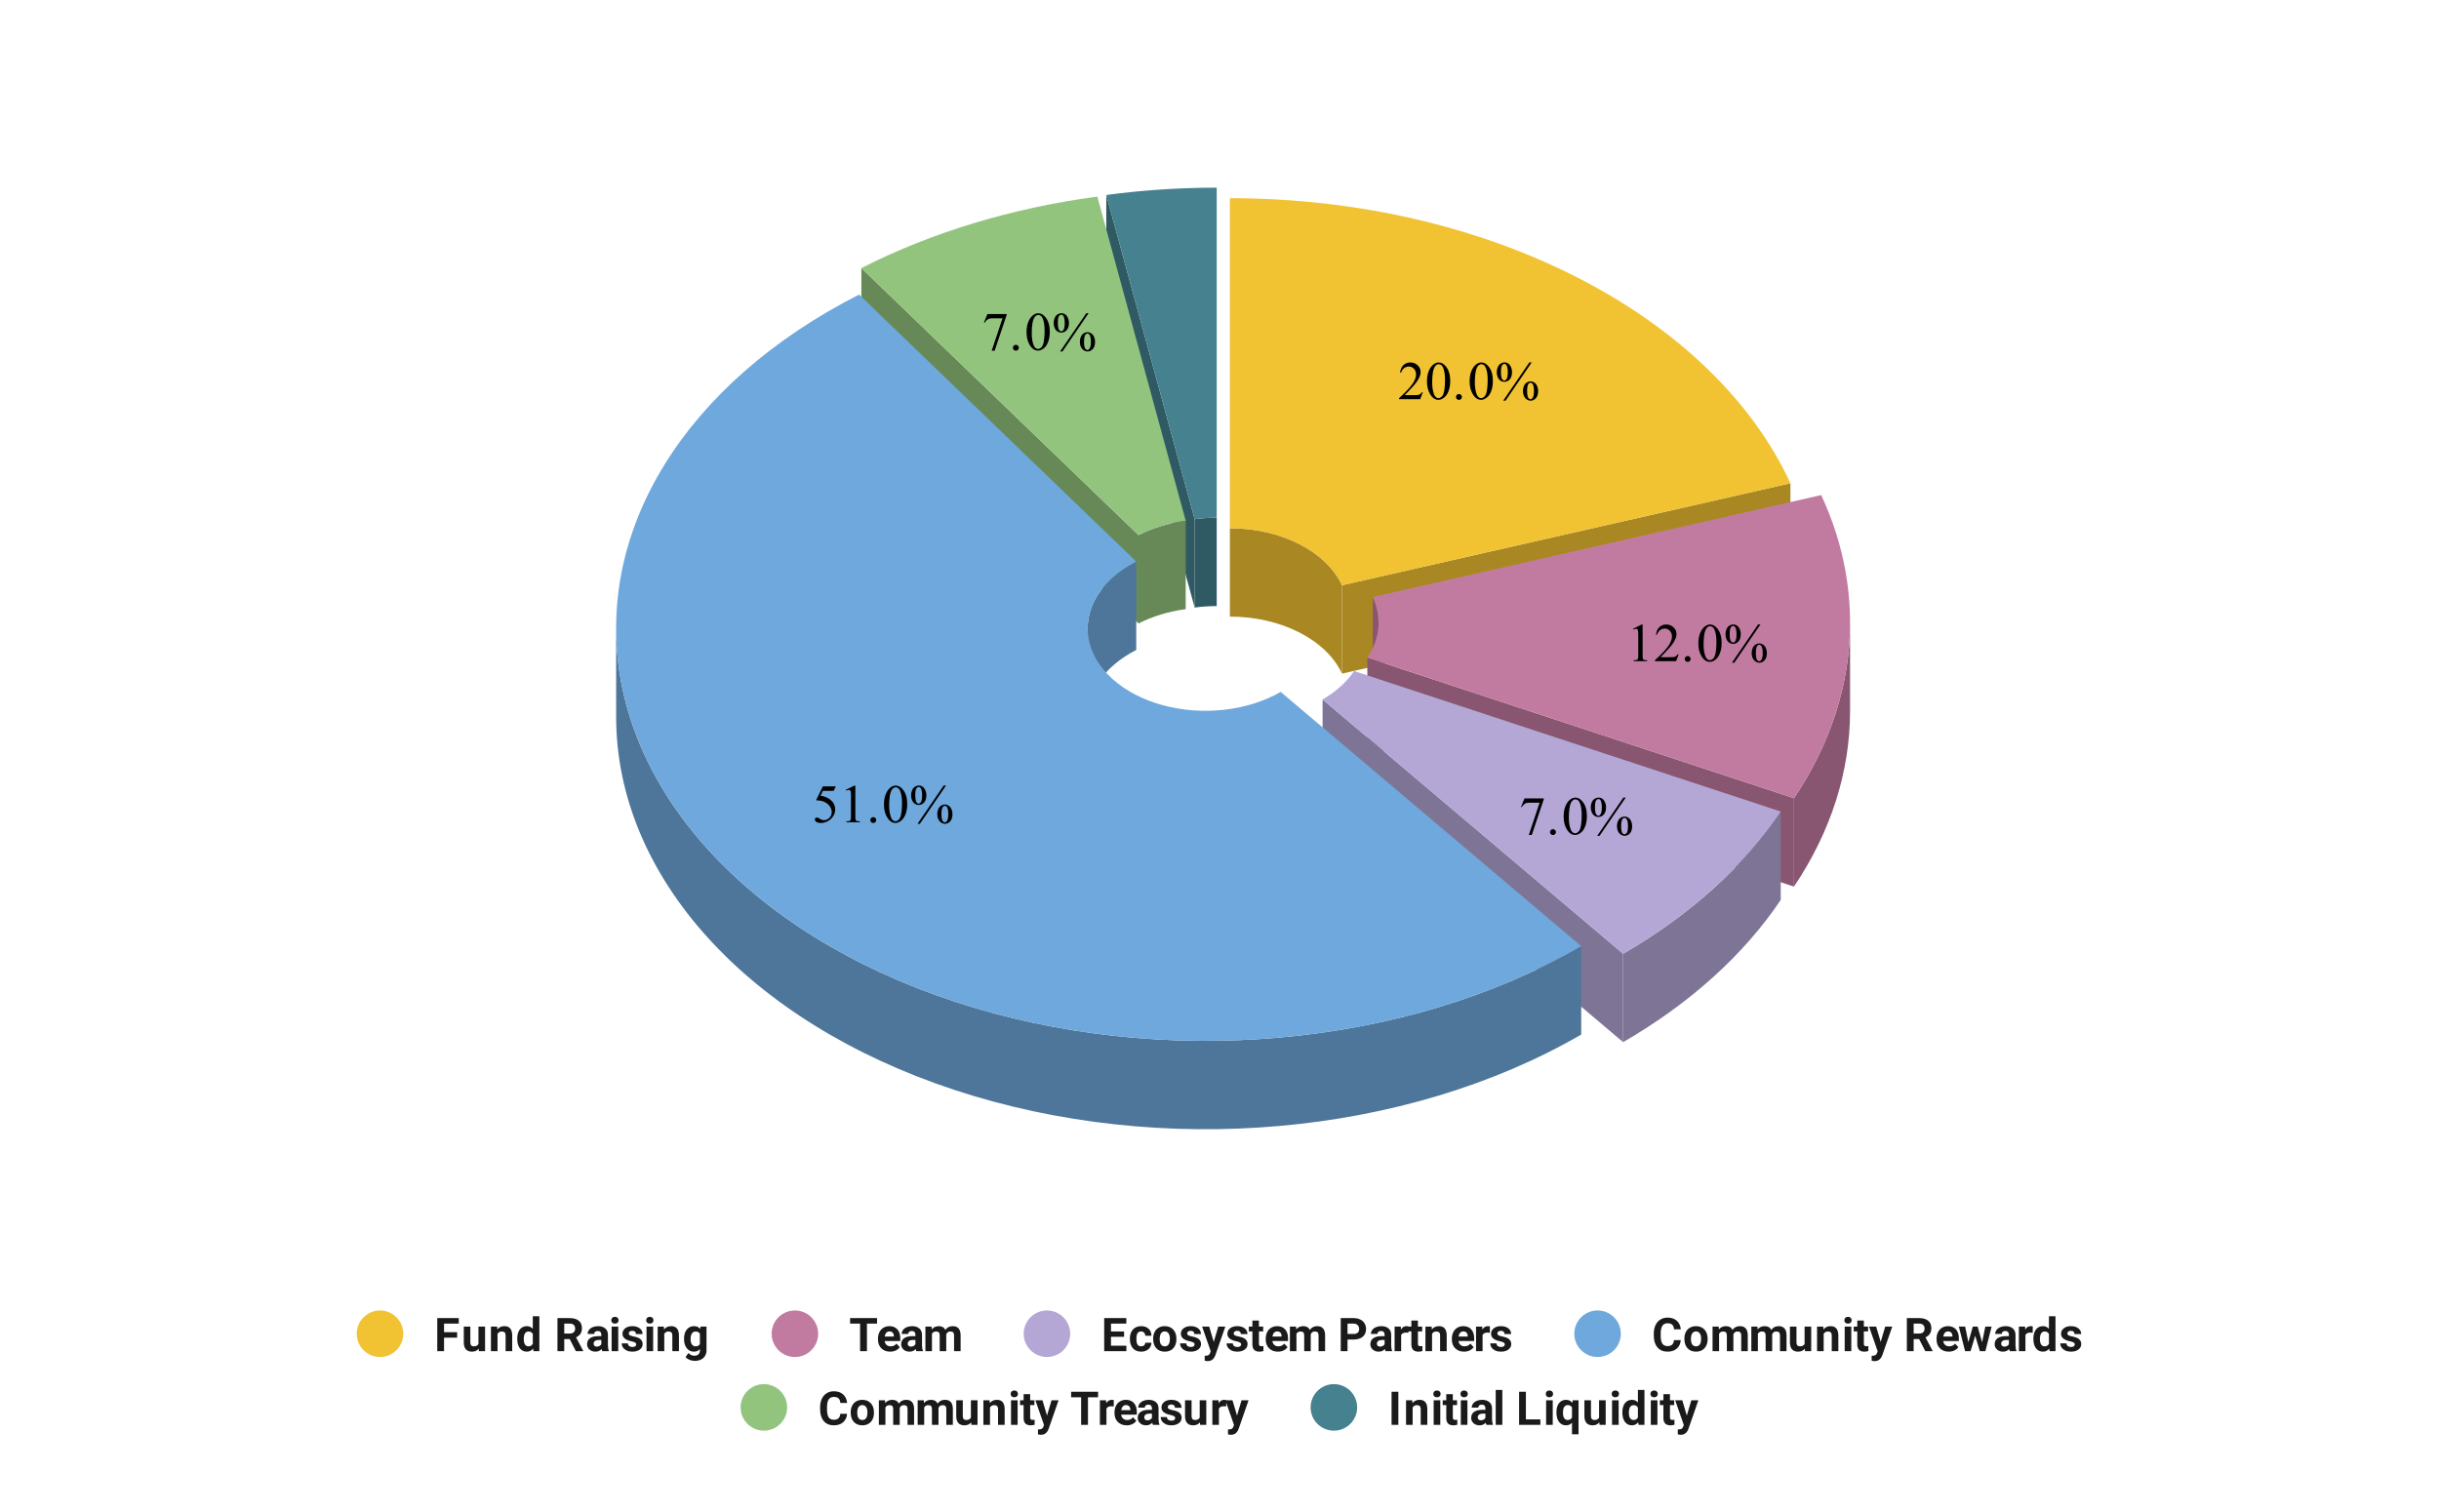<svg version="1.1" viewBox="0.0 0.0 629.0 390.0" fill="none" stroke="none" stroke-linecap="square" stroke-miterlimit="10" width="629" height="390" xmlns:xlink="http://www.w3.org/1999/xlink" xmlns="http://www.w3.org/2000/svg"><path fill="#ffffff" d="M0 0L629.0 0L629.0 390.0L0 390.0L0 0Z" fill-rule="nonzero"/><path fill="#a98823" d="M346.092 150.942L461.741 124.638L461.741 147.438L346.092 173.742Z" fill-rule="nonzero"/><path fill="#a98823" d="M317.18 136.238C330.35 136.238 342.023 142.174 346.092 150.942L346.092 173.742C342.023 164.974 330.35 159.038 317.18 159.038Z" fill-rule="nonzero"/><path fill="#f1c232" d="M317.18 51.118C383.031 51.118 441.392 80.799 461.741 124.638L346.092 150.942C342.023 142.174 330.35 136.238 317.18 136.238Z" fill-rule="nonzero"/><path fill="#885670" d="M352.626 169.628L462.653 205.871L462.653 228.671L352.626 192.428Z" fill-rule="nonzero"/><path fill="#885670" d="M477.119 183.368C477.119 199.03 472.179 214.499 462.653 228.671L462.653 205.871C472.179 191.699 477.119 176.23 477.119 160.568Z" fill-rule="nonzero"/><path fill="#885670" d="M354.031 153.992C355.017 156.116 355.519 158.335 355.519 160.568L355.519 183.368C355.519 181.135 355.017 178.916 354.031 176.792Z" fill-rule="nonzero"/><path fill="#c27ba0" d="M469.68 127.688C481.626 153.426 479.114 181.384 462.653 205.871L352.626 169.628C355.918 164.731 356.421 159.139 354.031 153.992Z" fill-rule="nonzero"/><path fill="#7e7596" d="M341.084 180.409L418.595 245.995L418.595 268.795L341.084 203.209Z" fill-rule="nonzero"/><path fill="#7e7596" d="M459.24 232.116C449.713 246.287 435.835 258.812 418.595 268.795L418.595 245.995C435.835 236.012 449.713 223.487 459.24 209.316Z" fill-rule="nonzero"/><path fill="#b4a7d6" d="M459.24 209.316C449.713 223.487 435.835 236.012 418.595 245.995L341.084 180.409C344.532 178.413 347.308 175.908 349.213 173.073Z" fill-rule="nonzero"/><path fill="#305a63" d="M308.088 133.901L285.303 50.288L285.303 73.088L308.088 156.701Z" fill-rule="nonzero"/><path fill="#305a63" d="M308.088 133.901C309.966 133.65 311.873 133.524 313.785 133.524L313.785 156.324C311.873 156.324 309.966 156.45 308.088 156.701Z" fill-rule="nonzero"/><path fill="#45818e" d="M285.303 50.288C294.691 49.035 304.227 48.404 313.785 48.404L313.785 133.524C311.873 133.524 309.966 133.65 308.088 133.901Z" fill-rule="nonzero"/><path fill="#678958" d="M293.613 138.002L222.138 69.138L222.138 91.938L293.613 160.802Z" fill-rule="nonzero"/><path fill="#678958" d="M293.613 138.002C297.233 136.16 301.39 134.901 305.785 134.314L305.785 157.114C301.39 157.701 297.233 158.96 293.613 160.802Z" fill-rule="nonzero"/><path fill="#93c47d" d="M222.138 69.138C240.24 59.932 261.021 53.637 283 50.702L305.785 134.314C301.39 134.901 297.233 136.16 293.613 138.002Z" fill-rule="nonzero"/><path fill="#4e769a" d="M407.785 266.839C362.417 293.111 299.455 298.679 246.178 281.13C192.902 263.581 158.897 226.072 158.897 184.856L158.897 162.056C158.897 203.272 192.902 240.781 246.178 258.33C299.455 275.879 362.417 270.311 407.785 244.039Z" fill-rule="nonzero"/><path fill="#4e769a" d="M280.497 162.056C280.497 155.245 285.156 148.844 293.028 144.841L293.028 167.641C285.156 171.644 280.497 178.045 280.497 184.856Z" fill-rule="nonzero"/><path fill="#6fa8dc" d="M407.785 244.039C365.066 268.778 306.492 275.272 254.942 260.985C203.392 246.698 167.044 213.896 160.095 175.392C153.147 136.888 176.699 98.789 221.554 75.977L293.028 144.841C284.057 149.403 279.347 157.023 280.737 164.724C282.126 172.424 289.396 178.985 299.706 181.842C310.016 184.699 321.731 183.401 330.275 178.453Z" fill-rule="nonzero"/><path fill="#000000" d="M366.925 101.172L366.269 102.953L360.8 102.953L360.8 102.703Q363.222 100.5 364.206 99.11Q365.191 97.703 365.191 96.547Q365.191 95.672 364.644 95.11Q364.112 94.532 363.347 94.532Q362.675 94.532 362.128 94.938Q361.581 95.344 361.331 96.11L361.066 96.11Q361.237 94.844 361.941 94.172Q362.659 93.485 363.722 93.485Q364.847 93.485 365.597 94.219Q366.362 94.938 366.362 95.922Q366.362 96.625 366.034 97.328Q365.519 98.438 364.394 99.672Q362.691 101.532 362.253 101.922L364.675 101.922Q365.425 101.922 365.722 101.875Q366.019 101.813 366.253 101.641Q366.487 101.469 366.675 101.172L366.925 101.172ZM368.003 98.375Q368.003 96.782 368.487 95.641Q368.972 94.5 369.753 93.938Q370.378 93.485 371.034 93.485Q372.097 93.485 372.941 94.578Q374.003 95.922 374.003 98.235Q374.003 99.844 373.534 100.969Q373.081 102.094 372.347 102.61Q371.628 103.125 370.956 103.125Q369.644 103.125 368.753 101.547Q368.003 100.235 368.003 98.375ZM369.347 98.547Q369.347 100.453 369.816 101.672Q370.206 102.688 370.987 102.688Q371.347 102.688 371.737 102.36Q372.144 102.016 372.347 101.25Q372.659 100.063 372.659 97.922Q372.659 96.344 372.331 95.282Q372.097 94.5 371.706 94.172Q371.425 93.938 371.019 93.938Q370.566 93.938 370.191 94.36Q369.706 94.922 369.519 96.141Q369.347 97.36 369.347 98.547ZM376.253 101.625Q376.581 101.625 376.8 101.86Q377.019 102.078 377.019 102.391Q377.019 102.703 376.784 102.922Q376.566 103.141 376.253 103.141Q375.941 103.141 375.706 102.922Q375.487 102.703 375.487 102.391Q375.487 102.063 375.706 101.844Q375.941 101.625 376.253 101.625ZM379.003 98.375Q379.003 96.782 379.487 95.641Q379.972 94.5 380.753 93.938Q381.378 93.485 382.034 93.485Q383.097 93.485 383.941 94.578Q385.003 95.922 385.003 98.235Q385.003 99.844 384.534 100.969Q384.081 102.094 383.347 102.61Q382.628 103.125 381.956 103.125Q380.644 103.125 379.753 101.547Q379.003 100.235 379.003 98.375ZM380.347 98.547Q380.347 100.453 380.816 101.672Q381.206 102.688 381.987 102.688Q382.347 102.688 382.737 102.36Q383.144 102.016 383.347 101.25Q383.659 100.063 383.659 97.922Q383.659 96.344 383.331 95.282Q383.097 94.5 382.706 94.172Q382.425 93.938 382.019 93.938Q381.566 93.938 381.191 94.36Q380.706 94.922 380.519 96.141Q380.347 97.36 380.347 98.547ZM395.019 93.469L388.269 103.344L387.659 103.344L394.409 93.469L395.019 93.469ZM387.987 93.469Q388.909 93.469 389.425 94.235Q389.941 95 389.941 96Q389.941 97.188 389.362 97.844Q388.784 98.485 387.972 98.485Q387.441 98.485 386.987 98.188Q386.534 97.891 386.269 97.313Q386.003 96.719 386.003 96Q386.003 95.282 386.269 94.672Q386.55 94.063 387.019 93.766Q387.487 93.469 387.987 93.469ZM387.972 93.86Q387.628 93.86 387.347 94.266Q387.081 94.672 387.081 95.985Q387.081 96.938 387.237 97.438Q387.347 97.813 387.597 98.016Q387.737 98.141 387.956 98.141Q388.284 98.141 388.519 97.782Q388.847 97.266 388.847 96.032Q388.847 94.735 388.519 94.203Q388.3 93.86 387.972 93.86ZM394.706 98.36Q395.191 98.36 395.675 98.672Q396.159 98.969 396.409 99.563Q396.675 100.141 396.675 100.844Q396.675 102.063 396.097 102.703Q395.519 103.344 394.722 103.344Q394.222 103.344 393.753 103.032Q393.284 102.719 393.019 102.157Q392.753 101.578 392.753 100.844Q392.753 100.125 393.019 99.532Q393.284 98.938 393.753 98.657Q394.222 98.36 394.706 98.36ZM394.706 98.719Q394.378 98.719 394.144 99.078Q393.831 99.563 393.831 100.891Q393.831 102.125 394.144 102.61Q394.378 102.953 394.706 102.953Q395.019 102.953 395.269 102.578Q395.597 102.078 395.597 100.86Q395.597 99.578 395.269 99.063Q395.05 98.719 394.706 98.719Z" fill-rule="nonzero"/><path fill="#000000" d="M421.135 162.179L423.385 161.07L423.62 161.07L423.62 168.898Q423.62 169.679 423.682 169.882Q423.745 170.07 423.948 170.179Q424.151 170.273 424.791 170.289L424.791 170.539L421.307 170.539L421.307 170.289Q421.963 170.273 422.151 170.179Q422.338 170.07 422.416 169.914Q422.495 169.742 422.495 168.898L422.495 163.898Q422.495 162.882 422.416 162.601Q422.37 162.382 422.245 162.289Q422.12 162.179 421.948 162.179Q421.682 162.179 421.245 162.382L421.135 162.179ZM432.916 168.757L432.26 170.539L426.791 170.539L426.791 170.289Q429.213 168.086 430.198 166.695Q431.182 165.289 431.182 164.132Q431.182 163.257 430.635 162.695Q430.104 162.117 429.338 162.117Q428.666 162.117 428.12 162.523Q427.573 162.929 427.323 163.695L427.057 163.695Q427.229 162.429 427.932 161.757Q428.651 161.07 429.713 161.07Q430.838 161.07 431.588 161.804Q432.354 162.523 432.354 163.507Q432.354 164.211 432.026 164.914Q431.51 166.023 430.385 167.257Q428.682 169.117 428.245 169.507L430.666 169.507Q431.416 169.507 431.713 169.461Q432.01 169.398 432.245 169.226Q432.479 169.054 432.666 168.757L432.916 168.757ZM435.245 169.211Q435.573 169.211 435.791 169.445Q436.01 169.664 436.01 169.976Q436.01 170.289 435.776 170.507Q435.557 170.726 435.245 170.726Q434.932 170.726 434.698 170.507Q434.479 170.289 434.479 169.976Q434.479 169.648 434.698 169.429Q434.932 169.211 435.245 169.211ZM437.995 165.961Q437.995 164.367 438.479 163.226Q438.963 162.086 439.745 161.523Q440.37 161.07 441.026 161.07Q442.088 161.07 442.932 162.164Q443.995 163.507 443.995 165.82Q443.995 167.429 443.526 168.554Q443.073 169.679 442.338 170.195Q441.62 170.711 440.948 170.711Q439.635 170.711 438.745 169.132Q437.995 167.82 437.995 165.961ZM439.338 166.132Q439.338 168.039 439.807 169.257Q440.198 170.273 440.979 170.273Q441.338 170.273 441.729 169.945Q442.135 169.601 442.338 168.836Q442.651 167.648 442.651 165.507Q442.651 163.929 442.323 162.867Q442.088 162.086 441.698 161.757Q441.416 161.523 441.01 161.523Q440.557 161.523 440.182 161.945Q439.698 162.507 439.51 163.726Q439.338 164.945 439.338 166.132ZM454.01 161.054L447.26 170.929L446.651 170.929L453.401 161.054L454.01 161.054ZM446.979 161.054Q447.901 161.054 448.416 161.82Q448.932 162.586 448.932 163.586Q448.932 164.773 448.354 165.429Q447.776 166.07 446.963 166.07Q446.432 166.07 445.979 165.773Q445.526 165.476 445.26 164.898Q444.995 164.304 444.995 163.586Q444.995 162.867 445.26 162.257Q445.541 161.648 446.01 161.351Q446.479 161.054 446.979 161.054ZM446.963 161.445Q446.62 161.445 446.338 161.851Q446.073 162.257 446.073 163.57Q446.073 164.523 446.229 165.023Q446.338 165.398 446.588 165.601Q446.729 165.726 446.948 165.726Q447.276 165.726 447.51 165.367Q447.838 164.851 447.838 163.617Q447.838 162.32 447.51 161.789Q447.291 161.445 446.963 161.445ZM453.698 165.945Q454.182 165.945 454.666 166.257Q455.151 166.554 455.401 167.148Q455.666 167.726 455.666 168.429Q455.666 169.648 455.088 170.289Q454.51 170.929 453.713 170.929Q453.213 170.929 452.745 170.617Q452.276 170.304 452.01 169.742Q451.745 169.164 451.745 168.429Q451.745 167.711 452.01 167.117Q452.276 166.523 452.745 166.242Q453.213 165.945 453.698 165.945ZM453.698 166.304Q453.37 166.304 453.135 166.664Q452.823 167.148 452.823 168.476Q452.823 169.711 453.135 170.195Q453.37 170.539 453.698 170.539Q454.01 170.539 454.26 170.164Q454.588 169.664 454.588 168.445Q454.588 167.164 454.26 166.648Q454.041 166.304 453.698 166.304Z" fill-rule="nonzero"/><path fill="#000000" d="M393.157 205.924L398.125 205.924L398.125 206.174L395.032 215.377L394.266 215.377L397.047 207.033L394.485 207.033Q393.719 207.033 393.391 207.221Q392.813 207.533 392.469 208.19L392.266 208.112L393.157 205.924ZM400.5 213.862Q400.829 213.862 401.047 214.096Q401.266 214.315 401.266 214.627Q401.266 214.94 401.032 215.158Q400.813 215.377 400.5 215.377Q400.188 215.377 399.954 215.158Q399.735 214.94 399.735 214.627Q399.735 214.299 399.954 214.08Q400.188 213.862 400.5 213.862ZM403.25 210.612Q403.25 209.018 403.735 207.877Q404.219 206.737 405 206.174Q405.625 205.721 406.282 205.721Q407.344 205.721 408.188 206.815Q409.25 208.158 409.25 210.471Q409.25 212.08 408.782 213.205Q408.329 214.33 407.594 214.846Q406.875 215.362 406.204 215.362Q404.891 215.362 404 213.783Q403.25 212.471 403.25 210.612ZM404.594 210.783Q404.594 212.69 405.063 213.908Q405.454 214.924 406.235 214.924Q406.594 214.924 406.985 214.596Q407.391 214.252 407.594 213.487Q407.907 212.299 407.907 210.158Q407.907 208.58 407.579 207.518Q407.344 206.737 406.954 206.408Q406.672 206.174 406.266 206.174Q405.813 206.174 405.438 206.596Q404.954 207.158 404.766 208.377Q404.594 209.596 404.594 210.783ZM419.266 205.705L412.516 215.58L411.907 215.58L418.657 205.705L419.266 205.705ZM412.235 205.705Q413.157 205.705 413.672 206.471Q414.188 207.237 414.188 208.237Q414.188 209.424 413.61 210.08Q413.032 210.721 412.219 210.721Q411.688 210.721 411.235 210.424Q410.782 210.127 410.516 209.549Q410.25 208.955 410.25 208.237Q410.25 207.518 410.516 206.908Q410.797 206.299 411.266 206.002Q411.735 205.705 412.235 205.705ZM412.219 206.096Q411.875 206.096 411.594 206.502Q411.329 206.908 411.329 208.221Q411.329 209.174 411.485 209.674Q411.594 210.049 411.844 210.252Q411.985 210.377 412.204 210.377Q412.532 210.377 412.766 210.018Q413.094 209.502 413.094 208.268Q413.094 206.971 412.766 206.44Q412.547 206.096 412.219 206.096ZM418.954 210.596Q419.438 210.596 419.922 210.908Q420.407 211.205 420.657 211.799Q420.922 212.377 420.922 213.08Q420.922 214.299 420.344 214.94Q419.766 215.58 418.969 215.58Q418.469 215.58 418 215.268Q417.532 214.955 417.266 214.393Q417 213.815 417 213.08Q417 212.362 417.266 211.768Q417.532 211.174 418 210.893Q418.469 210.596 418.954 210.596ZM418.954 210.955Q418.625 210.955 418.391 211.315Q418.079 211.799 418.079 213.127Q418.079 214.362 418.391 214.846Q418.625 215.19 418.954 215.19Q419.266 215.19 419.516 214.815Q419.844 214.315 419.844 213.096Q419.844 211.815 419.516 211.299Q419.297 210.955 418.954 210.955Z" fill-rule="nonzero"/><path fill="#000000" d="M215.542 202.821L215.011 203.977L212.214 203.977L211.605 205.227Q213.417 205.493 214.48 206.571Q215.386 207.493 215.386 208.759Q215.386 209.493 215.089 210.118Q214.792 210.727 214.339 211.165Q213.902 211.602 213.339 211.868Q212.558 212.259 211.73 212.259Q210.886 212.259 210.511 211.977Q210.136 211.681 210.136 211.337Q210.136 211.149 210.292 211.009Q210.449 210.852 210.683 210.852Q210.87 210.852 210.995 210.915Q211.136 210.962 211.449 211.196Q211.964 211.54 212.495 211.54Q213.292 211.54 213.886 210.946Q214.495 210.337 214.495 209.462Q214.495 208.634 213.949 207.899Q213.417 207.165 212.48 206.774Q211.73 206.462 210.449 206.415L212.214 202.821L215.542 202.821ZM218.105 203.727L220.355 202.618L220.589 202.618L220.589 210.446Q220.589 211.227 220.652 211.431Q220.714 211.618 220.917 211.727Q221.12 211.821 221.761 211.837L221.761 212.087L218.277 212.087L218.277 211.837Q218.933 211.821 219.12 211.727Q219.308 211.618 219.386 211.462Q219.464 211.29 219.464 210.446L219.464 205.446Q219.464 204.431 219.386 204.149Q219.339 203.931 219.214 203.837Q219.089 203.727 218.917 203.727Q218.652 203.727 218.214 203.931L218.105 203.727ZM225.214 210.759Q225.542 210.759 225.761 210.993Q225.98 211.212 225.98 211.524Q225.98 211.837 225.745 212.056Q225.527 212.274 225.214 212.274Q224.902 212.274 224.667 212.056Q224.449 211.837 224.449 211.524Q224.449 211.196 224.667 210.977Q224.902 210.759 225.214 210.759ZM227.964 207.509Q227.964 205.915 228.449 204.774Q228.933 203.634 229.714 203.071Q230.339 202.618 230.995 202.618Q232.058 202.618 232.902 203.712Q233.964 205.056 233.964 207.368Q233.964 208.977 233.495 210.102Q233.042 211.227 232.308 211.743Q231.589 212.259 230.917 212.259Q229.605 212.259 228.714 210.681Q227.964 209.368 227.964 207.509ZM229.308 207.681Q229.308 209.587 229.777 210.806Q230.167 211.821 230.949 211.821Q231.308 211.821 231.699 211.493Q232.105 211.149 232.308 210.384Q232.62 209.196 232.62 207.056Q232.62 205.477 232.292 204.415Q232.058 203.634 231.667 203.306Q231.386 203.071 230.98 203.071Q230.527 203.071 230.152 203.493Q229.667 204.056 229.48 205.274Q229.308 206.493 229.308 207.681ZM243.98 202.602L237.23 212.477L236.62 212.477L243.37 202.602L243.98 202.602ZM236.949 202.602Q237.87 202.602 238.386 203.368Q238.902 204.134 238.902 205.134Q238.902 206.321 238.324 206.977Q237.745 207.618 236.933 207.618Q236.402 207.618 235.949 207.321Q235.495 207.024 235.23 206.446Q234.964 205.852 234.964 205.134Q234.964 204.415 235.23 203.806Q235.511 203.196 235.98 202.899Q236.449 202.602 236.949 202.602ZM236.933 202.993Q236.589 202.993 236.308 203.399Q236.042 203.806 236.042 205.118Q236.042 206.071 236.199 206.571Q236.308 206.946 236.558 207.149Q236.699 207.274 236.917 207.274Q237.245 207.274 237.48 206.915Q237.808 206.399 237.808 205.165Q237.808 203.868 237.48 203.337Q237.261 202.993 236.933 202.993ZM243.667 207.493Q244.152 207.493 244.636 207.806Q245.12 208.102 245.37 208.696Q245.636 209.274 245.636 209.977Q245.636 211.196 245.058 211.837Q244.48 212.477 243.683 212.477Q243.183 212.477 242.714 212.165Q242.245 211.852 241.98 211.29Q241.714 210.712 241.714 209.977Q241.714 209.259 241.98 208.665Q242.245 208.071 242.714 207.79Q243.183 207.493 243.667 207.493ZM243.667 207.852Q243.339 207.852 243.105 208.212Q242.792 208.696 242.792 210.024Q242.792 211.259 243.105 211.743Q243.339 212.087 243.667 212.087Q243.98 212.087 244.23 211.712Q244.558 211.212 244.558 209.993Q244.558 208.712 244.23 208.196Q244.011 207.852 243.667 207.852Z" fill-rule="nonzero"/><path fill="#000000" d="M254.642 80.997L259.611 80.997L259.611 81.247L256.517 90.451L255.752 90.451L258.533 82.107L255.97 82.107Q255.205 82.107 254.877 82.294Q254.298 82.607 253.955 83.263L253.752 83.185L254.642 80.997ZM261.986 88.935Q262.314 88.935 262.533 89.169Q262.752 89.388 262.752 89.701Q262.752 90.013 262.517 90.232Q262.298 90.451 261.986 90.451Q261.673 90.451 261.439 90.232Q261.22 90.013 261.22 89.701Q261.22 89.372 261.439 89.154Q261.673 88.935 261.986 88.935ZM264.736 85.685Q264.736 84.091 265.22 82.951Q265.705 81.81 266.486 81.247Q267.111 80.794 267.767 80.794Q268.83 80.794 269.673 81.888Q270.736 83.232 270.736 85.544Q270.736 87.154 270.267 88.279Q269.814 89.404 269.08 89.919Q268.361 90.435 267.689 90.435Q266.377 90.435 265.486 88.857Q264.736 87.544 264.736 85.685ZM266.08 85.857Q266.08 87.763 266.548 88.982Q266.939 89.997 267.72 89.997Q268.08 89.997 268.47 89.669Q268.877 89.326 269.08 88.56Q269.392 87.372 269.392 85.232Q269.392 83.654 269.064 82.591Q268.83 81.81 268.439 81.482Q268.158 81.247 267.752 81.247Q267.298 81.247 266.923 81.669Q266.439 82.232 266.252 83.451Q266.08 84.669 266.08 85.857ZM280.752 80.779L274.002 90.654L273.392 90.654L280.142 80.779L280.752 80.779ZM273.72 80.779Q274.642 80.779 275.158 81.544Q275.673 82.31 275.673 83.31Q275.673 84.497 275.095 85.154Q274.517 85.794 273.705 85.794Q273.173 85.794 272.72 85.497Q272.267 85.201 272.002 84.622Q271.736 84.029 271.736 83.31Q271.736 82.591 272.002 81.982Q272.283 81.372 272.752 81.076Q273.22 80.779 273.72 80.779ZM273.705 81.169Q273.361 81.169 273.08 81.576Q272.814 81.982 272.814 83.294Q272.814 84.247 272.97 84.747Q273.08 85.122 273.33 85.326Q273.47 85.451 273.689 85.451Q274.017 85.451 274.252 85.091Q274.58 84.576 274.58 83.341Q274.58 82.044 274.252 81.513Q274.033 81.169 273.705 81.169ZM280.439 85.669Q280.923 85.669 281.408 85.982Q281.892 86.279 282.142 86.872Q282.408 87.451 282.408 88.154Q282.408 89.372 281.83 90.013Q281.252 90.654 280.455 90.654Q279.955 90.654 279.486 90.341Q279.017 90.029 278.752 89.466Q278.486 88.888 278.486 88.154Q278.486 87.435 278.752 86.841Q279.017 86.247 279.486 85.966Q279.955 85.669 280.439 85.669ZM280.439 86.029Q280.111 86.029 279.877 86.388Q279.564 86.872 279.564 88.201Q279.564 89.435 279.877 89.919Q280.111 90.263 280.439 90.263Q280.752 90.263 281.002 89.888Q281.33 89.388 281.33 88.169Q281.33 86.888 281.002 86.372Q280.783 86.029 280.439 86.029Z" fill-rule="nonzero"/><path fill="#f1c232" d="M104.0 344.0C104.0 347.314 101.314 350.0 98.0 350.0C94.686 350.0 92.0 347.314 92.0 344.0C92.0 340.686 94.686 338.0 98.0 338.0C101.314 338.0 104.0 340.686 104.0 344.0Z" fill-rule="nonzero"/><path fill="#1a1a1a" d="M117.891 345.016L114.516 345.016L114.516 348.5L112.766 348.5L112.766 339.969L118.312 339.969L118.312 341.391L114.516 341.391L114.516 343.594L117.891 343.594L117.891 345.016ZM123.453 347.859Q122.828 348.625 121.719 348.625Q120.688 348.625 120.156 348.031Q119.625 347.438 119.609 346.312L119.609 342.156L121.297 342.156L121.297 346.25Q121.297 347.25 122.203 347.25Q123.062 347.25 123.391 346.641L123.391 342.156L125.094 342.156L125.094 348.5L123.5 348.5L123.453 347.859ZM128.203 342.156L128.266 342.891Q128.938 342.047 130.078 342.047Q131.094 342.047 131.578 342.641Q132.078 343.219 132.094 344.406L132.094 348.5L130.391 348.5L130.391 344.438Q130.391 343.906 130.156 343.672Q129.922 343.422 129.375 343.422Q128.672 343.422 128.312 344.031L128.312 348.5L126.609 348.5L126.609 342.156L128.203 342.156ZM133.391 345.281Q133.391 343.797 134.047 342.922Q134.719 342.047 135.875 342.047Q136.797 342.047 137.406 342.734L137.406 339.5L139.094 339.5L139.094 348.5L137.578 348.5L137.484 347.828Q136.859 348.625 135.859 348.625Q134.734 348.625 134.062 347.75Q133.391 346.859 133.391 345.281ZM135.078 345.406Q135.078 346.297 135.391 346.781Q135.703 347.25 136.297 347.25Q137.078 347.25 137.406 346.578L137.406 344.078Q137.078 343.422 136.312 343.422Q135.078 343.422 135.078 345.406ZM146.922 345.375L145.516 345.375L145.516 348.5L143.766 348.5L143.766 339.969L146.938 339.969Q148.438 339.969 149.25 340.641Q150.078 341.312 150.078 342.547Q150.078 343.422 149.703 344.0Q149.328 344.578 148.562 344.938L150.406 348.422L150.406 348.5L148.516 348.5L146.922 345.375ZM145.516 343.953L146.938 343.953Q147.594 343.953 147.953 343.625Q148.328 343.281 148.328 342.688Q148.328 342.078 147.984 341.734Q147.641 341.391 146.938 341.391L145.516 341.391L145.516 343.953ZM155.328 348.5Q155.203 348.266 155.156 347.938Q154.547 348.625 153.562 348.625Q152.625 348.625 152.016 348.078Q151.406 347.531 151.406 346.719Q151.406 345.703 152.141 345.172Q152.891 344.625 154.312 344.625L155.078 344.625L155.078 344.266Q155.078 343.828 154.859 343.562Q154.641 343.297 154.141 343.297Q153.719 343.297 153.469 343.5Q153.234 343.703 153.234 344.062L151.547 344.062Q151.547 343.516 151.875 343.047Q152.219 342.578 152.844 342.312Q153.469 342.047 154.234 342.047Q155.406 342.047 156.094 342.641Q156.781 343.219 156.781 344.281L156.781 347.031Q156.797 347.938 157.031 348.406L157.031 348.5L155.328 348.5ZM153.922 347.328Q154.297 347.328 154.609 347.156Q154.938 346.984 155.078 346.703L155.078 345.609L154.453 345.609Q153.188 345.609 153.094 346.5L153.094 346.594Q153.094 346.906 153.312 347.125Q153.531 347.328 153.922 347.328ZM159.438 348.5L157.734 348.5L157.734 342.156L159.438 342.156L159.438 348.5ZM157.641 340.516Q157.641 340.141 157.891 339.891Q158.156 339.641 158.594 339.641Q159.016 339.641 159.266 339.891Q159.531 340.141 159.531 340.516Q159.531 340.906 159.266 341.156Q159.016 341.391 158.578 341.391Q158.156 341.391 157.891 341.156Q157.641 340.906 157.641 340.516ZM164.078 346.75Q164.078 346.438 163.766 346.266Q163.469 346.078 162.797 345.938Q160.531 345.469 160.531 344.016Q160.531 343.172 161.219 342.609Q161.922 342.047 163.062 342.047Q164.266 342.047 164.984 342.609Q165.719 343.172 165.719 344.094L164.016 344.094Q164.016 343.719 163.781 343.484Q163.547 343.25 163.047 343.25Q162.625 343.25 162.391 343.453Q162.156 343.641 162.156 343.938Q162.156 344.219 162.422 344.391Q162.688 344.562 163.312 344.688Q163.953 344.812 164.391 344.969Q165.734 345.469 165.734 346.672Q165.734 347.547 164.984 348.094Q164.25 348.625 163.062 348.625Q162.266 348.625 161.641 348.344Q161.031 348.047 160.672 347.562Q160.328 347.062 160.328 346.484L161.938 346.484Q161.953 346.938 162.266 347.188Q162.578 347.422 163.094 347.422Q163.594 347.422 163.828 347.234Q164.078 347.047 164.078 346.75ZM168.438 348.5L166.734 348.5L166.734 342.156L168.438 342.156L168.438 348.5ZM166.641 340.516Q166.641 340.141 166.891 339.891Q167.156 339.641 167.594 339.641Q168.016 339.641 168.266 339.891Q168.531 340.141 168.531 340.516Q168.531 340.906 168.266 341.156Q168.016 341.391 167.578 341.391Q167.156 341.391 166.891 341.156Q166.641 340.906 166.641 340.516ZM171.203 342.156L171.266 342.891Q171.938 342.047 173.078 342.047Q174.094 342.047 174.578 342.641Q175.078 343.219 175.094 344.406L175.094 348.5L173.391 348.5L173.391 344.438Q173.391 343.906 173.156 343.672Q172.922 343.422 172.375 343.422Q171.672 343.422 171.312 344.031L171.312 348.5L169.609 348.5L169.609 342.156L171.203 342.156ZM176.406 345.281Q176.406 343.828 177.094 342.938Q177.797 342.047 178.969 342.047Q180.016 342.047 180.594 342.75L180.672 342.156L182.203 342.156L182.203 348.281Q182.203 349.125 181.812 349.734Q181.438 350.359 180.75 350.672Q180.078 351.0 179.156 351.0Q178.453 351.0 177.781 350.719Q177.125 350.438 176.797 350.0L177.547 348.969Q178.172 349.672 179.078 349.672Q179.75 349.672 180.125 349.312Q180.5 348.953 180.5 348.297L180.5 347.953Q179.922 348.625 178.953 348.625Q177.812 348.625 177.109 347.734Q176.406 346.828 176.406 345.359L176.406 345.281ZM178.094 345.406Q178.094 346.266 178.438 346.766Q178.797 347.25 179.391 347.25Q180.172 347.25 180.5 346.672L180.5 344.0Q180.156 343.422 179.406 343.422Q178.797 343.422 178.438 343.922Q178.094 344.422 178.094 345.406Z" fill-rule="nonzero"/><path fill="#c27ba0" d="M211.0 344.0C211.0 347.314 208.314 350.0 205.0 350.0C201.686 350.0 199.0 347.314 199.0 344.0C199.0 340.686 201.686 338.0 205.0 338.0C208.314 338.0 211.0 340.686 211.0 344.0Z" fill-rule="nonzero"/><path fill="#1a1a1a" d="M226.188 341.391L223.578 341.391L223.578 348.5L221.812 348.5L221.812 341.391L219.234 341.391L219.234 339.969L226.188 339.969L226.188 341.391ZM229.562 348.625Q228.172 348.625 227.297 347.766Q226.422 346.906 226.422 345.484L226.422 345.312Q226.422 344.359 226.781 343.609Q227.156 342.859 227.828 342.453Q228.516 342.047 229.375 342.047Q230.688 342.047 231.422 342.875Q232.172 343.688 232.172 345.188L232.172 345.875L228.141 345.875Q228.219 346.5 228.625 346.875Q229.047 347.25 229.688 347.25Q230.656 347.25 231.203 346.547L232.047 347.469Q231.656 348.016 231.0 348.328Q230.359 348.625 229.562 348.625ZM229.375 343.406Q228.875 343.406 228.562 343.75Q228.25 344.094 228.156 344.719L230.516 344.719L230.516 344.594Q230.5 344.031 230.203 343.719Q229.922 343.406 229.375 343.406ZM236.328 348.5Q236.203 348.266 236.156 347.938Q235.547 348.625 234.562 348.625Q233.625 348.625 233.016 348.078Q232.406 347.531 232.406 346.719Q232.406 345.703 233.141 345.172Q233.891 344.625 235.312 344.625L236.078 344.625L236.078 344.266Q236.078 343.828 235.859 343.562Q235.641 343.297 235.141 343.297Q234.719 343.297 234.469 343.5Q234.234 343.703 234.234 344.062L232.547 344.062Q232.547 343.516 232.875 343.047Q233.219 342.578 233.844 342.312Q234.469 342.047 235.234 342.047Q236.406 342.047 237.094 342.641Q237.781 343.219 237.781 344.281L237.781 347.031Q237.797 347.938 238.031 348.406L238.031 348.5L236.328 348.5ZM234.922 347.328Q235.297 347.328 235.609 347.156Q235.938 346.984 236.078 346.703L236.078 345.609L235.453 345.609Q234.188 345.609 234.094 346.5L234.094 346.594Q234.094 346.906 234.312 347.125Q234.531 347.328 234.922 347.328ZM240.234 342.156L240.297 342.875Q240.969 342.047 242.109 342.047Q243.344 342.047 243.797 343.016Q244.469 342.047 245.703 342.047Q246.734 342.047 247.234 342.656Q247.734 343.25 247.734 344.453L247.734 348.5L246.047 348.5L246.047 344.453Q246.047 343.922 245.828 343.672Q245.625 343.422 245.078 343.422Q244.328 343.422 244.031 344.141L244.031 348.5L242.344 348.5L242.344 344.469Q242.344 343.906 242.125 343.672Q241.906 343.422 241.391 343.422Q240.672 343.422 240.344 344.016L240.344 348.5L238.656 348.5L238.656 342.156L240.234 342.156Z" fill-rule="nonzero"/><path fill="#b4a7d6" d="M276.0 344.0C276.0 347.314 273.314 350.0 270.0 350.0C266.686 350.0 264.0 347.314 264.0 344.0C264.0 340.686 266.686 338.0 270.0 338.0C273.314 338.0 276.0 340.686 276.0 344.0Z" fill-rule="nonzero"/><path fill="#1a1a1a" d="M289.891 344.797L286.516 344.797L286.516 347.094L290.484 347.094L290.484 348.5L284.766 348.5L284.766 339.969L290.469 339.969L290.469 341.391L286.516 341.391L286.516 343.422L289.891 343.422L289.891 344.797ZM294.281 347.25Q294.75 347.25 295.047 347.0Q295.344 346.734 295.359 346.312L296.938 346.312Q296.938 346.953 296.594 347.5Q296.25 348.031 295.641 348.328Q295.047 348.625 294.312 348.625Q292.953 348.625 292.172 347.766Q291.391 346.891 291.391 345.359L291.391 345.25Q291.391 343.781 292.172 342.922Q292.953 342.047 294.312 342.047Q295.5 342.047 296.219 342.719Q296.938 343.391 296.938 344.516L295.359 344.516Q295.344 344.031 295.047 343.719Q294.75 343.406 294.281 343.406Q293.688 343.406 293.375 343.844Q293.078 344.281 293.078 345.234L293.078 345.422Q293.078 346.391 293.375 346.828Q293.672 347.25 294.281 347.25ZM297.391 345.266Q297.391 344.328 297.75 343.594Q298.109 342.844 298.797 342.453Q299.484 342.047 300.375 342.047Q301.672 342.047 302.469 342.828Q303.281 343.609 303.375 344.953L303.391 345.391Q303.391 346.859 302.578 347.75Q301.766 348.625 300.391 348.625Q299.016 348.625 298.203 347.75Q297.391 346.859 297.391 345.344L297.391 345.266ZM299.078 345.391Q299.078 346.297 299.422 346.781Q299.766 347.25 300.391 347.25Q301.016 347.25 301.359 346.781Q301.703 346.312 301.703 345.266Q301.703 344.391 301.359 343.906Q301.016 343.406 300.375 343.406Q299.766 343.406 299.422 343.891Q299.078 344.375 299.078 345.391ZM308.078 346.75Q308.078 346.438 307.766 346.266Q307.469 346.078 306.797 345.938Q304.531 345.469 304.531 344.016Q304.531 343.172 305.219 342.609Q305.922 342.047 307.062 342.047Q308.266 342.047 308.984 342.609Q309.719 343.172 309.719 344.094L308.016 344.094Q308.016 343.719 307.781 343.484Q307.547 343.25 307.047 343.25Q306.625 343.25 306.391 343.453Q306.156 343.641 306.156 343.938Q306.156 344.219 306.422 344.391Q306.688 344.562 307.312 344.688Q307.953 344.812 308.391 344.969Q309.734 345.469 309.734 346.672Q309.734 347.547 308.984 348.094Q308.25 348.625 307.062 348.625Q306.266 348.625 305.641 348.344Q305.031 348.047 304.672 347.562Q304.328 347.062 304.328 346.484L305.938 346.484Q305.953 346.938 306.266 347.188Q306.578 347.422 307.094 347.422Q307.594 347.422 307.828 347.234Q308.078 347.047 308.078 346.75ZM313.016 346.109L314.188 342.156L316.0 342.156L313.453 349.484L313.312 349.812Q312.75 351.062 311.438 351.062Q311.078 351.062 310.688 350.953L310.688 349.672L310.953 349.672Q311.438 349.672 311.672 349.516Q311.906 349.375 312.047 349.047L312.234 348.516L310.016 342.156L311.844 342.156L313.016 346.109ZM320.078 346.75Q320.078 346.438 319.766 346.266Q319.469 346.078 318.797 345.938Q316.531 345.469 316.531 344.016Q316.531 343.172 317.219 342.609Q317.922 342.047 319.062 342.047Q320.266 342.047 320.984 342.609Q321.719 343.172 321.719 344.094L320.016 344.094Q320.016 343.719 319.781 343.484Q319.547 343.25 319.047 343.25Q318.625 343.25 318.391 343.453Q318.156 343.641 318.156 343.938Q318.156 344.219 318.422 344.391Q318.688 344.562 319.312 344.688Q319.953 344.812 320.391 344.969Q321.734 345.469 321.734 346.672Q321.734 347.547 320.984 348.094Q320.25 348.625 319.062 348.625Q318.266 348.625 317.641 348.344Q317.031 348.047 316.672 347.562Q316.328 347.062 316.328 346.484L317.938 346.484Q317.953 346.938 318.266 347.188Q318.578 347.422 319.094 347.422Q319.594 347.422 319.828 347.234Q320.078 347.047 320.078 346.75ZM324.672 340.594L324.672 342.156L325.766 342.156L325.766 343.406L324.672 343.406L324.672 346.562Q324.672 346.922 324.812 347.078Q324.953 347.219 325.328 347.219Q325.609 347.219 325.828 347.188L325.828 348.469Q325.328 348.625 324.797 348.625Q323.016 348.625 322.984 346.812L322.984 343.406L322.062 343.406L322.062 342.156L322.984 342.156L322.984 340.594L324.672 340.594ZM329.562 348.625Q328.172 348.625 327.297 347.766Q326.422 346.906 326.422 345.484L326.422 345.312Q326.422 344.359 326.781 343.609Q327.156 342.859 327.828 342.453Q328.516 342.047 329.375 342.047Q330.688 342.047 331.422 342.875Q332.172 343.688 332.172 345.188L332.172 345.875L328.141 345.875Q328.219 346.5 328.625 346.875Q329.047 347.25 329.688 347.25Q330.656 347.25 331.203 346.547L332.047 347.469Q331.656 348.016 331.0 348.328Q330.359 348.625 329.562 348.625ZM329.375 343.406Q328.875 343.406 328.562 343.75Q328.25 344.094 328.156 344.719L330.516 344.719L330.516 344.594Q330.5 344.031 330.203 343.719Q329.922 343.406 329.375 343.406ZM334.234 342.156L334.297 342.875Q334.969 342.047 336.109 342.047Q337.344 342.047 337.797 343.016Q338.469 342.047 339.703 342.047Q340.734 342.047 341.234 342.656Q341.734 343.25 341.734 344.453L341.734 348.5L340.047 348.5L340.047 344.453Q340.047 343.922 339.828 343.672Q339.625 343.422 339.078 343.422Q338.328 343.422 338.031 344.141L338.031 348.5L336.344 348.5L336.344 344.469Q336.344 343.906 336.125 343.672Q335.906 343.422 335.391 343.422Q334.672 343.422 334.344 344.016L334.344 348.5L332.656 348.5L332.656 342.156L334.234 342.156ZM347.516 345.5L347.516 348.5L345.766 348.5L345.766 339.969L349.094 339.969Q350.047 339.969 350.781 340.328Q351.516 340.672 351.906 341.328Q352.297 341.969 352.297 342.797Q352.297 344.047 351.438 344.781Q350.578 345.5 349.062 345.5L347.516 345.5ZM347.516 344.062L349.094 344.062Q349.781 344.062 350.141 343.734Q350.516 343.406 350.516 342.797Q350.516 342.172 350.141 341.797Q349.781 341.406 349.125 341.391L347.516 341.391L347.516 344.062ZM357.328 348.5Q357.203 348.266 357.156 347.938Q356.547 348.625 355.562 348.625Q354.625 348.625 354.016 348.078Q353.406 347.531 353.406 346.719Q353.406 345.703 354.141 345.172Q354.891 344.625 356.312 344.625L357.078 344.625L357.078 344.266Q357.078 343.828 356.859 343.562Q356.641 343.297 356.141 343.297Q355.719 343.297 355.469 343.5Q355.234 343.703 355.234 344.062L353.547 344.062Q353.547 343.516 353.875 343.047Q354.219 342.578 354.844 342.312Q355.469 342.047 356.234 342.047Q357.406 342.047 358.094 342.641Q358.781 343.219 358.781 344.281L358.781 347.031Q358.797 347.938 359.031 348.406L359.031 348.5L357.328 348.5ZM355.922 347.328Q356.297 347.328 356.609 347.156Q356.938 346.984 357.078 346.703L357.078 345.609L356.453 345.609Q355.188 345.609 355.094 346.5L355.094 346.594Q355.094 346.906 355.312 347.125Q355.531 347.328 355.922 347.328ZM363.219 343.75Q362.875 343.703 362.609 343.703Q361.641 343.703 361.344 344.344L361.344 348.5L359.656 348.5L359.656 342.156L361.25 342.156L361.297 342.922Q361.812 342.047 362.703 342.047Q362.984 342.047 363.234 342.125L363.219 343.75ZM365.672 340.594L365.672 342.156L366.766 342.156L366.766 343.406L365.672 343.406L365.672 346.562Q365.672 346.922 365.812 347.078Q365.953 347.219 366.328 347.219Q366.609 347.219 366.828 347.188L366.828 348.469Q366.328 348.625 365.797 348.625Q364.016 348.625 363.984 346.812L363.984 343.406L363.062 343.406L363.062 342.156L363.984 342.156L363.984 340.594L365.672 340.594ZM369.203 342.156L369.266 342.891Q369.938 342.047 371.078 342.047Q372.094 342.047 372.578 342.641Q373.078 343.219 373.094 344.406L373.094 348.5L371.391 348.5L371.391 344.438Q371.391 343.906 371.156 343.672Q370.922 343.422 370.375 343.422Q369.672 343.422 369.312 344.031L369.312 348.5L367.609 348.5L367.609 342.156L369.203 342.156ZM377.562 348.625Q376.172 348.625 375.297 347.766Q374.422 346.906 374.422 345.484L374.422 345.312Q374.422 344.359 374.781 343.609Q375.156 342.859 375.828 342.453Q376.516 342.047 377.375 342.047Q378.688 342.047 379.422 342.875Q380.172 343.688 380.172 345.188L380.172 345.875L376.141 345.875Q376.219 346.5 376.625 346.875Q377.047 347.25 377.688 347.25Q378.656 347.25 379.203 346.547L380.047 347.469Q379.656 348.016 379.0 348.328Q378.359 348.625 377.562 348.625ZM377.375 343.406Q376.875 343.406 376.562 343.75Q376.25 344.094 376.156 344.719L378.516 344.719L378.516 344.594Q378.5 344.031 378.203 343.719Q377.922 343.406 377.375 343.406ZM384.219 343.75Q383.875 343.703 383.609 343.703Q382.641 343.703 382.344 344.344L382.344 348.5L380.656 348.5L380.656 342.156L382.25 342.156L382.297 342.922Q382.812 342.047 383.703 342.047Q383.984 342.047 384.234 342.125L384.219 343.75ZM388.078 346.75Q388.078 346.438 387.766 346.266Q387.469 346.078 386.797 345.938Q384.531 345.469 384.531 344.016Q384.531 343.172 385.219 342.609Q385.922 342.047 387.062 342.047Q388.266 342.047 388.984 342.609Q389.719 343.172 389.719 344.094L388.016 344.094Q388.016 343.719 387.781 343.484Q387.547 343.25 387.047 343.25Q386.625 343.25 386.391 343.453Q386.156 343.641 386.156 343.938Q386.156 344.219 386.422 344.391Q386.688 344.562 387.312 344.688Q387.953 344.812 388.391 344.969Q389.734 345.469 389.734 346.672Q389.734 347.547 388.984 348.094Q388.25 348.625 387.062 348.625Q386.266 348.625 385.641 348.344Q385.031 348.047 384.672 347.562Q384.328 347.062 384.328 346.484L385.938 346.484Q385.953 346.938 386.266 347.188Q386.578 347.422 387.094 347.422Q387.594 347.422 387.828 347.234Q388.078 347.047 388.078 346.75Z" fill-rule="nonzero"/><path fill="#6fa8dc" d="M418.0 344.0C418.0 347.314 415.314 350.0 412.0 350.0C408.686 350.0 406.0 347.314 406.0 344.0C406.0 340.686 408.686 338.0 412.0 338.0C415.314 338.0 418.0 340.686 418.0 344.0Z" fill-rule="nonzero"/><path fill="#1a1a1a" d="M433.453 345.656Q433.359 347.031 432.438 347.828Q431.531 348.625 430.031 348.625Q428.391 348.625 427.438 347.516Q426.5 346.406 426.5 344.484L426.5 343.953Q426.5 342.734 426.938 341.797Q427.375 340.859 428.172 340.359Q428.984 339.844 430.047 339.844Q431.531 339.844 432.422 340.641Q433.328 341.438 433.469 342.859L431.719 342.859Q431.656 342.031 431.25 341.672Q430.859 341.297 430.047 341.297Q429.172 341.297 428.734 341.922Q428.297 342.547 428.281 343.875L428.281 344.516Q428.281 345.906 428.703 346.547Q429.125 347.188 430.031 347.188Q430.844 347.188 431.234 346.812Q431.641 346.438 431.703 345.656L433.453 345.656ZM434.391 345.266Q434.391 344.328 434.75 343.594Q435.109 342.844 435.797 342.453Q436.484 342.047 437.375 342.047Q438.672 342.047 439.469 342.828Q440.281 343.609 440.375 344.953L440.391 345.391Q440.391 346.859 439.578 347.75Q438.766 348.625 437.391 348.625Q436.016 348.625 435.203 347.75Q434.391 346.859 434.391 345.344L434.391 345.266ZM436.078 345.391Q436.078 346.297 436.422 346.781Q436.766 347.25 437.391 347.25Q438.016 347.25 438.359 346.781Q438.703 346.312 438.703 345.266Q438.703 344.391 438.359 343.906Q438.016 343.406 437.375 343.406Q436.766 343.406 436.422 343.891Q436.078 344.375 436.078 345.391ZM443.234 342.156L443.297 342.875Q443.969 342.047 445.109 342.047Q446.344 342.047 446.797 343.016Q447.469 342.047 448.703 342.047Q449.734 342.047 450.234 342.656Q450.734 343.25 450.734 344.453L450.734 348.5L449.047 348.5L449.047 344.453Q449.047 343.922 448.828 343.672Q448.625 343.422 448.078 343.422Q447.328 343.422 447.031 344.141L447.031 348.5L445.344 348.5L445.344 344.469Q445.344 343.906 445.125 343.672Q444.906 343.422 444.391 343.422Q443.672 343.422 443.344 344.016L443.344 348.5L441.656 348.5L441.656 342.156L443.234 342.156ZM453.234 342.156L453.297 342.875Q453.969 342.047 455.109 342.047Q456.344 342.047 456.797 343.016Q457.469 342.047 458.703 342.047Q459.734 342.047 460.234 342.656Q460.734 343.25 460.734 344.453L460.734 348.5L459.047 348.5L459.047 344.453Q459.047 343.922 458.828 343.672Q458.625 343.422 458.078 343.422Q457.328 343.422 457.031 344.141L457.031 348.5L455.344 348.5L455.344 344.469Q455.344 343.906 455.125 343.672Q454.906 343.422 454.391 343.422Q453.672 343.422 453.344 344.016L453.344 348.5L451.656 348.5L451.656 342.156L453.234 342.156ZM465.453 347.859Q464.828 348.625 463.719 348.625Q462.688 348.625 462.156 348.031Q461.625 347.438 461.609 346.312L461.609 342.156L463.297 342.156L463.297 346.25Q463.297 347.25 464.203 347.25Q465.062 347.25 465.391 346.641L465.391 342.156L467.094 342.156L467.094 348.5L465.5 348.5L465.453 347.859ZM470.203 342.156L470.266 342.891Q470.938 342.047 472.078 342.047Q473.094 342.047 473.578 342.641Q474.078 343.219 474.094 344.406L474.094 348.5L472.391 348.5L472.391 344.438Q472.391 343.906 472.156 343.672Q471.922 343.422 471.375 343.422Q470.672 343.422 470.312 344.031L470.312 348.5L468.609 348.5L468.609 342.156L470.203 342.156ZM477.438 348.5L475.734 348.5L475.734 342.156L477.438 342.156L477.438 348.5ZM475.641 340.516Q475.641 340.141 475.891 339.891Q476.156 339.641 476.594 339.641Q477.016 339.641 477.266 339.891Q477.531 340.141 477.531 340.516Q477.531 340.906 477.266 341.156Q477.016 341.391 476.578 341.391Q476.156 341.391 475.891 341.156Q475.641 340.906 475.641 340.516ZM480.672 340.594L480.672 342.156L481.766 342.156L481.766 343.406L480.672 343.406L480.672 346.562Q480.672 346.922 480.812 347.078Q480.953 347.219 481.328 347.219Q481.609 347.219 481.828 347.188L481.828 348.469Q481.328 348.625 480.797 348.625Q479.016 348.625 478.984 346.812L478.984 343.406L478.062 343.406L478.062 342.156L478.984 342.156L478.984 340.594L480.672 340.594ZM485.016 346.109L486.188 342.156L488.0 342.156L485.453 349.484L485.312 349.812Q484.75 351.062 483.438 351.062Q483.078 351.062 482.688 350.953L482.688 349.672L482.953 349.672Q483.438 349.672 483.672 349.516Q483.906 349.375 484.047 349.047L484.234 348.516L482.016 342.156L483.844 342.156L485.016 346.109ZM494.922 345.375L493.516 345.375L493.516 348.5L491.766 348.5L491.766 339.969L494.938 339.969Q496.438 339.969 497.25 340.641Q498.078 341.312 498.078 342.547Q498.078 343.422 497.703 344.0Q497.328 344.578 496.562 344.938L498.406 348.422L498.406 348.5L496.516 348.5L494.922 345.375ZM493.516 343.953L494.938 343.953Q495.594 343.953 495.953 343.625Q496.328 343.281 496.328 342.688Q496.328 342.078 495.984 341.734Q495.641 341.391 494.938 341.391L493.516 341.391L493.516 343.953ZM502.562 348.625Q501.172 348.625 500.297 347.766Q499.422 346.906 499.422 345.484L499.422 345.312Q499.422 344.359 499.781 343.609Q500.156 342.859 500.828 342.453Q501.516 342.047 502.375 342.047Q503.688 342.047 504.422 342.875Q505.172 343.688 505.172 345.188L505.172 345.875L501.141 345.875Q501.219 346.5 501.625 346.875Q502.047 347.25 502.688 347.25Q503.656 347.25 504.203 346.547L505.047 347.469Q504.656 348.016 504.0 348.328Q503.359 348.625 502.562 348.625ZM502.375 343.406Q501.875 343.406 501.562 343.75Q501.25 344.094 501.156 344.719L503.516 344.719L503.516 344.594Q503.5 344.031 503.203 343.719Q502.922 343.406 502.375 343.406ZM511.172 346.203L512.0 342.156L513.625 342.156L512.016 348.5L510.594 348.5L509.391 344.516L508.188 348.5L506.781 348.5L505.172 342.156L506.797 342.156L507.625 346.188L508.781 342.156L510.016 342.156L511.172 346.203ZM518.328 348.5Q518.203 348.266 518.156 347.938Q517.547 348.625 516.562 348.625Q515.625 348.625 515.016 348.078Q514.406 347.531 514.406 346.719Q514.406 345.703 515.141 345.172Q515.891 344.625 517.312 344.625L518.078 344.625L518.078 344.266Q518.078 343.828 517.859 343.562Q517.641 343.297 517.141 343.297Q516.719 343.297 516.469 343.5Q516.234 343.703 516.234 344.062L514.547 344.062Q514.547 343.516 514.875 343.047Q515.219 342.578 515.844 342.312Q516.469 342.047 517.234 342.047Q518.406 342.047 519.094 342.641Q519.781 343.219 519.781 344.281L519.781 347.031Q519.797 347.938 520.031 348.406L520.031 348.5L518.328 348.5ZM516.922 347.328Q517.297 347.328 517.609 347.156Q517.938 346.984 518.078 346.703L518.078 345.609L517.453 345.609Q516.188 345.609 516.094 346.5L516.094 346.594Q516.094 346.906 516.312 347.125Q516.531 347.328 516.922 347.328ZM524.219 343.75Q523.875 343.703 523.609 343.703Q522.641 343.703 522.344 344.344L522.344 348.5L520.656 348.5L520.656 342.156L522.25 342.156L522.297 342.922Q522.812 342.047 523.703 342.047Q523.984 342.047 524.234 342.125L524.219 343.75ZM524.391 345.281Q524.391 343.797 525.047 342.922Q525.719 342.047 526.875 342.047Q527.797 342.047 528.406 342.734L528.406 339.5L530.094 339.5L530.094 348.5L528.578 348.5L528.484 347.828Q527.859 348.625 526.859 348.625Q525.734 348.625 525.062 347.75Q524.391 346.859 524.391 345.281ZM526.078 345.406Q526.078 346.297 526.391 346.781Q526.703 347.25 527.297 347.25Q528.078 347.25 528.406 346.578L528.406 344.078Q528.078 343.422 527.312 343.422Q526.078 343.422 526.078 345.406ZM535.078 346.75Q535.078 346.438 534.766 346.266Q534.469 346.078 533.797 345.938Q531.531 345.469 531.531 344.016Q531.531 343.172 532.219 342.609Q532.922 342.047 534.062 342.047Q535.266 342.047 535.984 342.609Q536.719 343.172 536.719 344.094L535.016 344.094Q535.016 343.719 534.781 343.484Q534.547 343.25 534.047 343.25Q533.625 343.25 533.391 343.453Q533.156 343.641 533.156 343.938Q533.156 344.219 533.422 344.391Q533.688 344.562 534.312 344.688Q534.953 344.812 535.391 344.969Q536.734 345.469 536.734 346.672Q536.734 347.547 535.984 348.094Q535.25 348.625 534.062 348.625Q533.266 348.625 532.641 348.344Q532.031 348.047 531.672 347.562Q531.328 347.062 531.328 346.484L532.938 346.484Q532.953 346.938 533.266 347.188Q533.578 347.422 534.094 347.422Q534.594 347.422 534.828 347.234Q535.078 347.047 535.078 346.75Z" fill-rule="nonzero"/><path fill="#93c47d" d="M203.0 363.0C203.0 366.314 200.314 369.0 197.0 369.0C193.686 369.0 191.0 366.314 191.0 363.0C191.0 359.686 193.686 357.0 197.0 357.0C200.314 357.0 203.0 359.686 203.0 363.0Z" fill-rule="nonzero"/><path fill="#1a1a1a" d="M218.453 364.656Q218.359 366.031 217.438 366.828Q216.531 367.625 215.031 367.625Q213.391 367.625 212.438 366.516Q211.5 365.406 211.5 363.484L211.5 362.953Q211.5 361.734 211.938 360.797Q212.375 359.859 213.172 359.359Q213.984 358.844 215.047 358.844Q216.531 358.844 217.422 359.641Q218.328 360.438 218.469 361.859L216.719 361.859Q216.656 361.031 216.25 360.672Q215.859 360.297 215.047 360.297Q214.172 360.297 213.734 360.922Q213.297 361.547 213.281 362.875L213.281 363.516Q213.281 364.906 213.703 365.547Q214.125 366.188 215.031 366.188Q215.844 366.188 216.234 365.812Q216.641 365.438 216.703 364.656L218.453 364.656ZM219.391 364.266Q219.391 363.328 219.75 362.594Q220.109 361.844 220.797 361.453Q221.484 361.047 222.375 361.047Q223.672 361.047 224.469 361.828Q225.281 362.609 225.375 363.953L225.391 364.391Q225.391 365.859 224.578 366.75Q223.766 367.625 222.391 367.625Q221.016 367.625 220.203 366.75Q219.391 365.859 219.391 364.344L219.391 364.266ZM221.078 364.391Q221.078 365.297 221.422 365.781Q221.766 366.25 222.391 366.25Q223.016 366.25 223.359 365.781Q223.703 365.312 223.703 364.266Q223.703 363.391 223.359 362.906Q223.016 362.406 222.375 362.406Q221.766 362.406 221.422 362.891Q221.078 363.375 221.078 364.391ZM228.234 361.156L228.297 361.875Q228.969 361.047 230.109 361.047Q231.344 361.047 231.797 362.016Q232.469 361.047 233.703 361.047Q234.734 361.047 235.234 361.656Q235.734 362.25 235.734 363.453L235.734 367.5L234.047 367.5L234.047 363.453Q234.047 362.922 233.828 362.672Q233.625 362.422 233.078 362.422Q232.328 362.422 232.031 363.141L232.031 367.5L230.344 367.5L230.344 363.469Q230.344 362.906 230.125 362.672Q229.906 362.422 229.391 362.422Q228.672 362.422 228.344 363.016L228.344 367.5L226.656 367.5L226.656 361.156L228.234 361.156ZM238.234 361.156L238.297 361.875Q238.969 361.047 240.109 361.047Q241.344 361.047 241.797 362.016Q242.469 361.047 243.703 361.047Q244.734 361.047 245.234 361.656Q245.734 362.25 245.734 363.453L245.734 367.5L244.047 367.5L244.047 363.453Q244.047 362.922 243.828 362.672Q243.625 362.422 243.078 362.422Q242.328 362.422 242.031 363.141L242.031 367.5L240.344 367.5L240.344 363.469Q240.344 362.906 240.125 362.672Q239.906 362.422 239.391 362.422Q238.672 362.422 238.344 363.016L238.344 367.5L236.656 367.5L236.656 361.156L238.234 361.156ZM250.453 366.859Q249.828 367.625 248.719 367.625Q247.688 367.625 247.156 367.031Q246.625 366.438 246.609 365.312L246.609 361.156L248.297 361.156L248.297 365.25Q248.297 366.25 249.203 366.25Q250.062 366.25 250.391 365.641L250.391 361.156L252.094 361.156L252.094 367.5L250.5 367.5L250.453 366.859ZM255.203 361.156L255.266 361.891Q255.938 361.047 257.078 361.047Q258.094 361.047 258.578 361.641Q259.078 362.219 259.094 363.406L259.094 367.5L257.391 367.5L257.391 363.438Q257.391 362.906 257.156 362.672Q256.922 362.422 256.375 362.422Q255.672 362.422 255.312 363.031L255.312 367.5L253.609 367.5L253.609 361.156L255.203 361.156ZM262.438 367.5L260.734 367.5L260.734 361.156L262.438 361.156L262.438 367.5ZM260.641 359.516Q260.641 359.141 260.891 358.891Q261.156 358.641 261.594 358.641Q262.016 358.641 262.266 358.891Q262.531 359.141 262.531 359.516Q262.531 359.906 262.266 360.156Q262.016 360.391 261.578 360.391Q261.156 360.391 260.891 360.156Q260.641 359.906 260.641 359.516ZM265.672 359.594L265.672 361.156L266.766 361.156L266.766 362.406L265.672 362.406L265.672 365.562Q265.672 365.922 265.812 366.078Q265.953 366.219 266.328 366.219Q266.609 366.219 266.828 366.188L266.828 367.469Q266.328 367.625 265.797 367.625Q264.016 367.625 263.984 365.812L263.984 362.406L263.062 362.406L263.062 361.156L263.984 361.156L263.984 359.594L265.672 359.594ZM270.016 365.109L271.188 361.156L273.0 361.156L270.453 368.484L270.312 368.812Q269.75 370.062 268.438 370.062Q268.078 370.062 267.688 369.953L267.688 368.672L267.953 368.672Q268.438 368.672 268.672 368.516Q268.906 368.375 269.047 368.047L269.234 367.516L267.016 361.156L268.844 361.156L270.016 365.109ZM283.188 360.391L280.578 360.391L280.578 367.5L278.812 367.5L278.812 360.391L276.234 360.391L276.234 358.969L283.188 358.969L283.188 360.391ZM287.219 362.75Q286.875 362.703 286.609 362.703Q285.641 362.703 285.344 363.344L285.344 367.5L283.656 367.5L283.656 361.156L285.25 361.156L285.297 361.922Q285.812 361.047 286.703 361.047Q286.984 361.047 287.234 361.125L287.219 362.75ZM290.562 367.625Q289.172 367.625 288.297 366.766Q287.422 365.906 287.422 364.484L287.422 364.312Q287.422 363.359 287.781 362.609Q288.156 361.859 288.828 361.453Q289.516 361.047 290.375 361.047Q291.688 361.047 292.422 361.875Q293.172 362.688 293.172 364.188L293.172 364.875L289.141 364.875Q289.219 365.5 289.625 365.875Q290.047 366.25 290.688 366.25Q291.656 366.25 292.203 365.547L293.047 366.469Q292.656 367.016 292.0 367.328Q291.359 367.625 290.562 367.625ZM290.375 362.406Q289.875 362.406 289.562 362.75Q289.25 363.094 289.156 363.719L291.516 363.719L291.516 363.594Q291.5 363.031 291.203 362.719Q290.922 362.406 290.375 362.406ZM297.328 367.5Q297.203 367.266 297.156 366.938Q296.547 367.625 295.562 367.625Q294.625 367.625 294.016 367.078Q293.406 366.531 293.406 365.719Q293.406 364.703 294.141 364.172Q294.891 363.625 296.312 363.625L297.078 363.625L297.078 363.266Q297.078 362.828 296.859 362.562Q296.641 362.297 296.141 362.297Q295.719 362.297 295.469 362.5Q295.234 362.703 295.234 363.062L293.547 363.062Q293.547 362.516 293.875 362.047Q294.219 361.578 294.844 361.312Q295.469 361.047 296.234 361.047Q297.406 361.047 298.094 361.641Q298.781 362.219 298.781 363.281L298.781 366.031Q298.797 366.938 299.031 367.406L299.031 367.5L297.328 367.5ZM295.922 366.328Q296.297 366.328 296.609 366.156Q296.938 365.984 297.078 365.703L297.078 364.609L296.453 364.609Q295.188 364.609 295.094 365.5L295.094 365.594Q295.094 365.906 295.312 366.125Q295.531 366.328 295.922 366.328ZM303.078 365.75Q303.078 365.438 302.766 365.266Q302.469 365.078 301.797 364.938Q299.531 364.469 299.531 363.016Q299.531 362.172 300.219 361.609Q300.922 361.047 302.062 361.047Q303.266 361.047 303.984 361.609Q304.719 362.172 304.719 363.094L303.016 363.094Q303.016 362.719 302.781 362.484Q302.547 362.25 302.047 362.25Q301.625 362.25 301.391 362.453Q301.156 362.641 301.156 362.938Q301.156 363.219 301.422 363.391Q301.688 363.562 302.312 363.688Q302.953 363.812 303.391 363.969Q304.734 364.469 304.734 365.672Q304.734 366.547 303.984 367.094Q303.25 367.625 302.062 367.625Q301.266 367.625 300.641 367.344Q300.031 367.047 299.672 366.562Q299.328 366.062 299.328 365.484L300.938 365.484Q300.953 365.938 301.266 366.188Q301.578 366.422 302.094 366.422Q302.594 366.422 302.828 366.234Q303.078 366.047 303.078 365.75ZM309.453 366.859Q308.828 367.625 307.719 367.625Q306.688 367.625 306.156 367.031Q305.625 366.438 305.609 365.312L305.609 361.156L307.297 361.156L307.297 365.25Q307.297 366.25 308.203 366.25Q309.062 366.25 309.391 365.641L309.391 361.156L311.094 361.156L311.094 367.5L309.5 367.5L309.453 366.859ZM316.219 362.75Q315.875 362.703 315.609 362.703Q314.641 362.703 314.344 363.344L314.344 367.5L312.656 367.5L312.656 361.156L314.25 361.156L314.297 361.922Q314.812 361.047 315.703 361.047Q315.984 361.047 316.234 361.125L316.219 362.75ZM319.016 365.109L320.188 361.156L322.0 361.156L319.453 368.484L319.312 368.812Q318.75 370.062 317.438 370.062Q317.078 370.062 316.688 369.953L316.688 368.672L316.953 368.672Q317.438 368.672 317.672 368.516Q317.906 368.375 318.047 368.047L318.234 367.516L316.016 361.156L317.844 361.156L319.016 365.109Z" fill-rule="nonzero"/><path fill="#45818e" d="M350.0 363.0C350.0 366.314 347.314 369.0 344.0 369.0C340.686 369.0 338.0 366.314 338.0 363.0C338.0 359.686 340.686 357.0 344.0 357.0C347.314 357.0 350.0 359.686 350.0 363.0Z" fill-rule="nonzero"/><path fill="#1a1a1a" d="M360.625 367.5L358.875 367.5L358.875 358.969L360.625 358.969L360.625 367.5ZM364.203 361.156L364.266 361.891Q364.938 361.047 366.078 361.047Q367.094 361.047 367.578 361.641Q368.078 362.219 368.094 363.406L368.094 367.5L366.391 367.5L366.391 363.438Q366.391 362.906 366.156 362.672Q365.922 362.422 365.375 362.422Q364.672 362.422 364.312 363.031L364.312 367.5L362.609 367.5L362.609 361.156L364.203 361.156ZM371.438 367.5L369.734 367.5L369.734 361.156L371.438 361.156L371.438 367.5ZM369.641 359.516Q369.641 359.141 369.891 358.891Q370.156 358.641 370.594 358.641Q371.016 358.641 371.266 358.891Q371.531 359.141 371.531 359.516Q371.531 359.906 371.266 360.156Q371.016 360.391 370.578 360.391Q370.156 360.391 369.891 360.156Q369.641 359.906 369.641 359.516ZM374.672 359.594L374.672 361.156L375.766 361.156L375.766 362.406L374.672 362.406L374.672 365.562Q374.672 365.922 374.812 366.078Q374.953 366.219 375.328 366.219Q375.609 366.219 375.828 366.188L375.828 367.469Q375.328 367.625 374.797 367.625Q373.016 367.625 372.984 365.812L372.984 362.406L372.062 362.406L372.062 361.156L372.984 361.156L372.984 359.594L374.672 359.594ZM378.438 367.5L376.734 367.5L376.734 361.156L378.438 361.156L378.438 367.5ZM376.641 359.516Q376.641 359.141 376.891 358.891Q377.156 358.641 377.594 358.641Q378.016 358.641 378.266 358.891Q378.531 359.141 378.531 359.516Q378.531 359.906 378.266 360.156Q378.016 360.391 377.578 360.391Q377.156 360.391 376.891 360.156Q376.641 359.906 376.641 359.516ZM383.328 367.5Q383.203 367.266 383.156 366.938Q382.547 367.625 381.562 367.625Q380.625 367.625 380.016 367.078Q379.406 366.531 379.406 365.719Q379.406 364.703 380.141 364.172Q380.891 363.625 382.312 363.625L383.078 363.625L383.078 363.266Q383.078 362.828 382.859 362.562Q382.641 362.297 382.141 362.297Q381.719 362.297 381.469 362.5Q381.234 362.703 381.234 363.062L379.547 363.062Q379.547 362.516 379.875 362.047Q380.219 361.578 380.844 361.312Q381.469 361.047 382.234 361.047Q383.406 361.047 384.094 361.641Q384.781 362.219 384.781 363.281L384.781 366.031Q384.797 366.938 385.031 367.406L385.031 367.5L383.328 367.5ZM381.922 366.328Q382.297 366.328 382.609 366.156Q382.938 365.984 383.078 365.703L383.078 364.609L382.453 364.609Q381.188 364.609 381.094 365.5L381.094 365.594Q381.094 365.906 381.312 366.125Q381.531 366.328 381.922 366.328ZM387.438 367.5L385.734 367.5L385.734 358.5L387.438 358.5L387.438 367.5ZM393.516 366.094L397.25 366.094L397.25 367.5L391.766 367.5L391.766 358.969L393.516 358.969L393.516 366.094ZM400.438 367.5L398.734 367.5L398.734 361.156L400.438 361.156L400.438 367.5ZM398.641 359.516Q398.641 359.141 398.891 358.891Q399.156 358.641 399.594 358.641Q400.016 358.641 400.266 358.891Q400.531 359.141 400.531 359.516Q400.531 359.906 400.266 360.156Q400.016 360.391 399.578 360.391Q399.156 360.391 398.891 360.156Q398.641 359.906 398.641 359.516ZM401.391 364.266Q401.391 362.781 402.047 361.922Q402.719 361.047 403.875 361.047Q404.891 361.047 405.5 361.828L405.609 361.156L407.094 361.156L407.094 369.938L405.406 369.938L405.406 366.953Q404.812 367.625 403.859 367.625Q402.734 367.625 402.062 366.75Q401.391 365.859 401.391 364.266ZM403.078 364.391Q403.078 365.297 403.391 365.781Q403.719 366.25 404.297 366.25Q405.078 366.25 405.406 365.625L405.406 363.016Q405.078 362.406 404.312 362.406Q403.719 362.406 403.391 362.891Q403.078 363.359 403.078 364.391ZM412.453 366.859Q411.828 367.625 410.719 367.625Q409.688 367.625 409.156 367.031Q408.625 366.438 408.609 365.312L408.609 361.156L410.297 361.156L410.297 365.25Q410.297 366.25 411.203 366.25Q412.062 366.25 412.391 365.641L412.391 361.156L414.094 361.156L414.094 367.5L412.5 367.5L412.453 366.859ZM417.438 367.5L415.734 367.5L415.734 361.156L417.438 361.156L417.438 367.5ZM415.641 359.516Q415.641 359.141 415.891 358.891Q416.156 358.641 416.594 358.641Q417.016 358.641 417.266 358.891Q417.531 359.141 417.531 359.516Q417.531 359.906 417.266 360.156Q417.016 360.391 416.578 360.391Q416.156 360.391 415.891 360.156Q415.641 359.906 415.641 359.516ZM418.391 364.281Q418.391 362.797 419.047 361.922Q419.719 361.047 420.875 361.047Q421.797 361.047 422.406 361.734L422.406 358.5L424.094 358.5L424.094 367.5L422.578 367.5L422.484 366.828Q421.859 367.625 420.859 367.625Q419.734 367.625 419.062 366.75Q418.391 365.859 418.391 364.281ZM420.078 364.406Q420.078 365.297 420.391 365.781Q420.703 366.25 421.297 366.25Q422.078 366.25 422.406 365.578L422.406 363.078Q422.078 362.422 421.312 362.422Q420.078 362.422 420.078 364.406ZM427.438 367.5L425.734 367.5L425.734 361.156L427.438 361.156L427.438 367.5ZM425.641 359.516Q425.641 359.141 425.891 358.891Q426.156 358.641 426.594 358.641Q427.016 358.641 427.266 358.891Q427.531 359.141 427.531 359.516Q427.531 359.906 427.266 360.156Q427.016 360.391 426.578 360.391Q426.156 360.391 425.891 360.156Q425.641 359.906 425.641 359.516ZM430.672 359.594L430.672 361.156L431.766 361.156L431.766 362.406L430.672 362.406L430.672 365.562Q430.672 365.922 430.812 366.078Q430.953 366.219 431.328 366.219Q431.609 366.219 431.828 366.188L431.828 367.469Q431.328 367.625 430.797 367.625Q429.016 367.625 428.984 365.812L428.984 362.406L428.062 362.406L428.062 361.156L428.984 361.156L428.984 359.594L430.672 359.594ZM435.016 365.109L436.188 361.156L438.0 361.156L435.453 368.484L435.312 368.812Q434.75 370.062 433.438 370.062Q433.078 370.062 432.688 369.953L432.688 368.672L432.953 368.672Q433.438 368.672 433.672 368.516Q433.906 368.375 434.047 368.047L434.234 367.516L432.016 361.156L433.844 361.156L435.016 365.109Z" fill-rule="nonzero"/></svg>